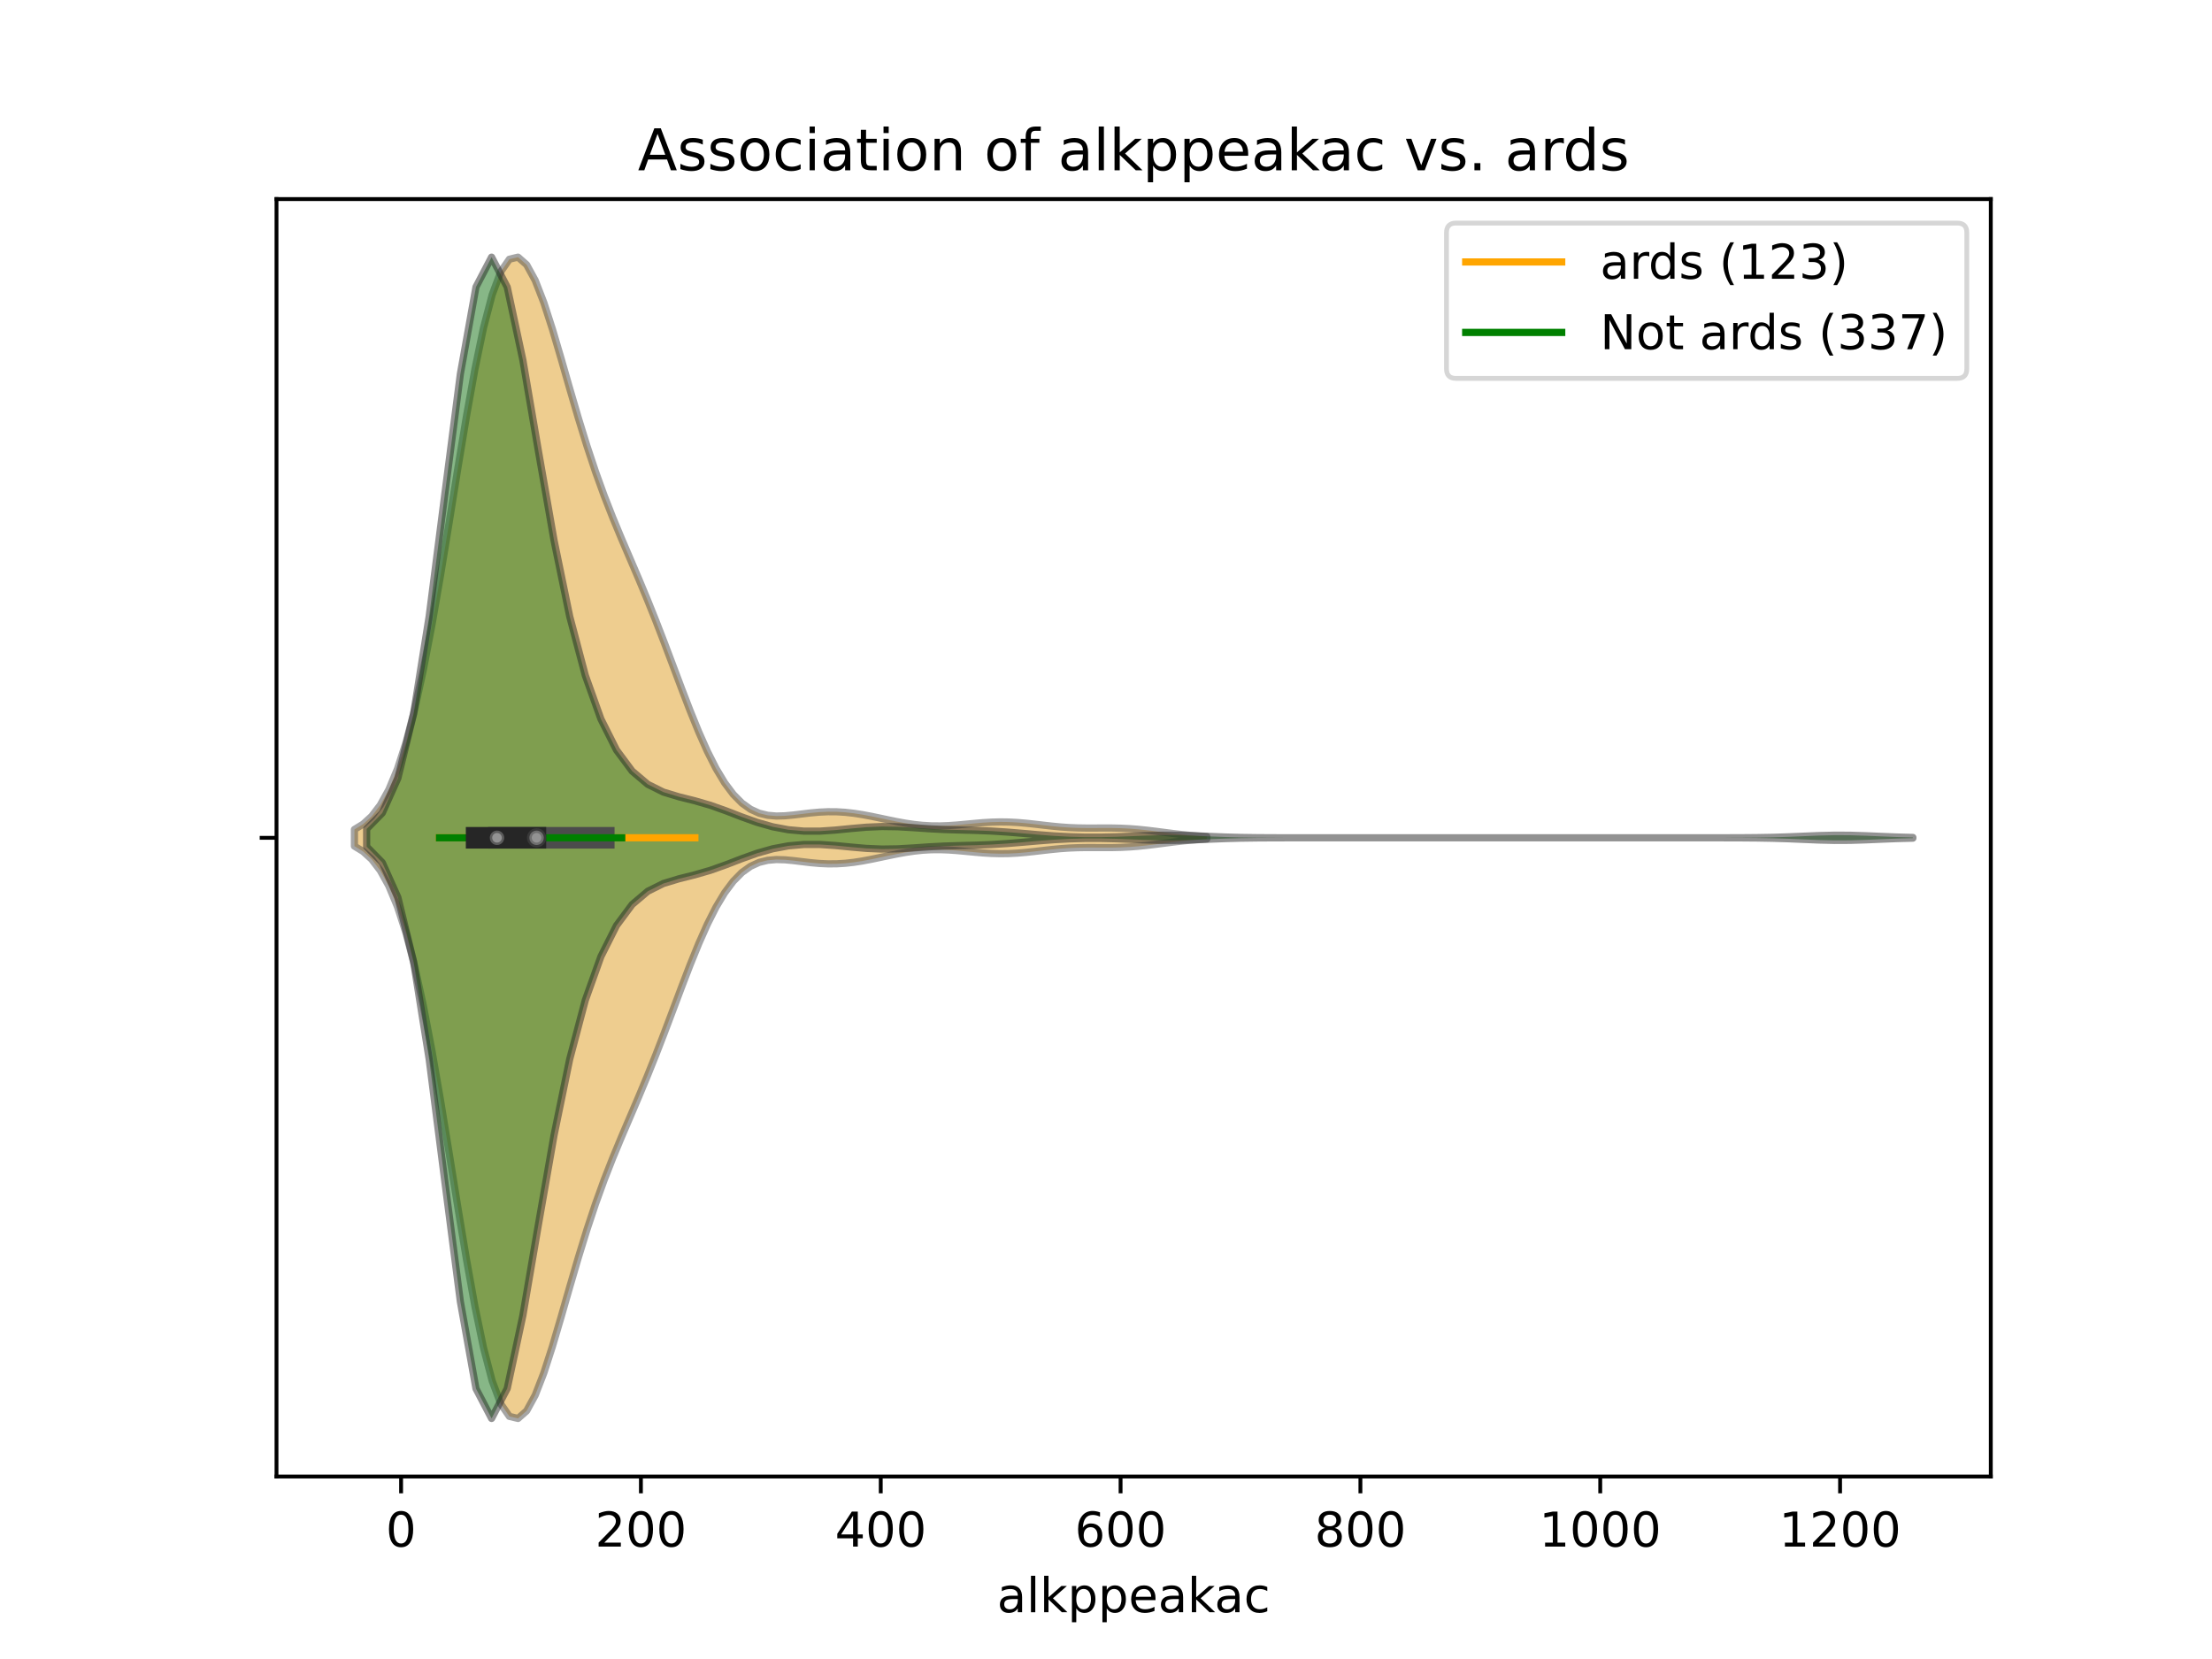 <?xml version="1.0" encoding="utf-8" standalone="no"?>
<!DOCTYPE svg PUBLIC "-//W3C//DTD SVG 1.1//EN"
  "http://www.w3.org/Graphics/SVG/1.1/DTD/svg11.dtd">
<!-- Created with matplotlib (https://matplotlib.org/) -->
<svg height="345.6pt" version="1.1" viewBox="0 0 460.8 345.6" width="460.8pt" xmlns="http://www.w3.org/2000/svg" xmlns:xlink="http://www.w3.org/1999/xlink">
 <defs>
  <style type="text/css">
*{stroke-linecap:butt;stroke-linejoin:round;}
  </style>
 </defs>
 <g id="figure_1">
  <g id="patch_1">
   <path d="M 0 345.6 
L 460.8 345.6 
L 460.8 0 
L 0 0 
z
" style="fill:#ffffff;"/>
  </g>
  <g id="axes_1">
   <g id="patch_2">
    <path d="M 57.6 307.584 
L 414.72 307.584 
L 414.72 41.472 
L 57.6 41.472 
z
" style="fill:#ffffff;"/>
   </g>
   <g id="PolyCollection_1">
    <defs>
     <path d="M 73.833 -169.335 
L 73.833 -172.809 
L 75.626 -173.905 
L 77.42 -175.537 
L 79.214 -177.88 
L 81.007 -181.12 
L 82.801 -185.437 
L 84.594 -190.98 
L 86.388 -197.838 
L 88.182 -206.012 
L 89.975 -215.395 
L 91.769 -225.755 
L 93.563 -236.745 
L 95.356 -247.916 
L 97.15 -258.757 
L 98.944 -268.737 
L 100.737 -277.36 
L 102.531 -284.211 
L 104.324 -289.005 
L 106.118 -291.604 
L 107.912 -292.032 
L 109.705 -290.459 
L 111.499 -287.176 
L 113.293 -282.555 
L 115.086 -277.005 
L 116.88 -270.926 
L 118.673 -264.679 
L 120.467 -258.548 
L 122.261 -252.733 
L 124.054 -247.338 
L 125.848 -242.377 
L 127.642 -237.791 
L 129.435 -233.471 
L 131.229 -229.281 
L 133.022 -225.087 
L 134.816 -220.785 
L 136.61 -216.317 
L 138.403 -211.679 
L 140.197 -206.924 
L 141.991 -202.152 
L 143.784 -197.49 
L 145.578 -193.079 
L 147.371 -189.05 
L 149.165 -185.507 
L 150.959 -182.522 
L 152.752 -180.125 
L 154.546 -178.305 
L 156.34 -177.019 
L 158.133 -176.198 
L 159.927 -175.757 
L 161.721 -175.605 
L 163.514 -175.655 
L 165.308 -175.824 
L 167.101 -176.043 
L 168.895 -176.255 
L 170.689 -176.417 
L 172.482 -176.501 
L 174.276 -176.49 
L 176.07 -176.381 
L 177.863 -176.18 
L 179.657 -175.901 
L 181.45 -175.564 
L 183.244 -175.192 
L 185.038 -174.811 
L 186.831 -174.445 
L 188.625 -174.118 
L 190.419 -173.852 
L 192.212 -173.663 
L 194.006 -173.561 
L 195.799 -173.546 
L 197.593 -173.611 
L 199.387 -173.737 
L 201.18 -173.901 
L 202.974 -174.073 
L 204.768 -174.226 
L 206.561 -174.335 
L 208.355 -174.381 
L 210.148 -174.357 
L 211.942 -174.262 
L 213.736 -174.109 
L 215.529 -173.915 
L 217.323 -173.705 
L 219.117 -173.504 
L 220.91 -173.333 
L 222.704 -173.207 
L 224.497 -173.133 
L 226.291 -173.104 
L 228.085 -173.104 
L 229.878 -173.114 
L 231.672 -173.109 
L 233.466 -173.07 
L 235.259 -172.983 
L 237.053 -172.845 
L 238.847 -172.661 
L 240.64 -172.446 
L 242.434 -172.215 
L 244.227 -171.986 
L 246.021 -171.774 
L 247.815 -171.59 
L 249.608 -171.44 
L 251.402 -171.322 
L 251.402 -170.822 
L 251.402 -170.822 
L 249.608 -170.704 
L 247.815 -170.554 
L 246.021 -170.37 
L 244.227 -170.158 
L 242.434 -169.929 
L 240.64 -169.698 
L 238.847 -169.483 
L 237.053 -169.299 
L 235.259 -169.161 
L 233.466 -169.074 
L 231.672 -169.035 
L 229.878 -169.03 
L 228.085 -169.04 
L 226.291 -169.04 
L 224.497 -169.011 
L 222.704 -168.937 
L 220.91 -168.811 
L 219.117 -168.64 
L 217.323 -168.439 
L 215.529 -168.229 
L 213.736 -168.035 
L 211.942 -167.882 
L 210.148 -167.787 
L 208.355 -167.763 
L 206.561 -167.809 
L 204.768 -167.918 
L 202.974 -168.071 
L 201.18 -168.243 
L 199.387 -168.407 
L 197.593 -168.533 
L 195.799 -168.598 
L 194.006 -168.583 
L 192.212 -168.481 
L 190.419 -168.292 
L 188.625 -168.026 
L 186.831 -167.699 
L 185.038 -167.333 
L 183.244 -166.952 
L 181.45 -166.58 
L 179.657 -166.243 
L 177.863 -165.964 
L 176.07 -165.763 
L 174.276 -165.654 
L 172.482 -165.643 
L 170.689 -165.727 
L 168.895 -165.889 
L 167.101 -166.101 
L 165.308 -166.32 
L 163.514 -166.489 
L 161.721 -166.539 
L 159.927 -166.387 
L 158.133 -165.946 
L 156.34 -165.125 
L 154.546 -163.839 
L 152.752 -162.019 
L 150.959 -159.622 
L 149.165 -156.637 
L 147.371 -153.094 
L 145.578 -149.065 
L 143.784 -144.654 
L 141.991 -139.992 
L 140.197 -135.22 
L 138.403 -130.465 
L 136.61 -125.827 
L 134.816 -121.359 
L 133.022 -117.057 
L 131.229 -112.863 
L 129.435 -108.673 
L 127.642 -104.353 
L 125.848 -99.767 
L 124.054 -94.806 
L 122.261 -89.411 
L 120.467 -83.596 
L 118.673 -77.465 
L 116.88 -71.218 
L 115.086 -65.139 
L 113.293 -59.589 
L 111.499 -54.968 
L 109.705 -51.685 
L 107.912 -50.112 
L 106.118 -50.54 
L 104.324 -53.139 
L 102.531 -57.933 
L 100.737 -64.784 
L 98.944 -73.407 
L 97.15 -83.387 
L 95.356 -94.228 
L 93.563 -105.399 
L 91.769 -116.389 
L 89.975 -126.749 
L 88.182 -136.132 
L 86.388 -144.306 
L 84.594 -151.164 
L 82.801 -156.707 
L 81.007 -161.024 
L 79.214 -164.264 
L 77.42 -166.607 
L 75.626 -168.239 
L 73.833 -169.335 
z
" id="m19895e1d9b" style="stroke:#4c4c4c;stroke-opacity:0.5;stroke-width:1.5;"/>
    </defs>
    <g clip-path="url(#pd7d2d28117)">
     <use style="fill:#df9c20;fill-opacity:0.5;stroke:#4c4c4c;stroke-opacity:0.5;stroke-width:1.5;" x="0" xlink:href="#m19895e1d9b" y="345.6"/>
    </g>
   </g>
   <g id="PolyCollection_2">
    <defs>
     <path d="M 76.38 -169.236 
L 76.38 -172.908 
L 79.633 -176.227 
L 82.887 -183.489 
L 86.14 -196.812 
L 89.394 -217.135 
L 92.648 -242.528 
L 95.901 -267.691 
L 99.155 -285.821 
L 102.408 -292.032 
L 105.662 -285.8 
L 108.916 -270.626 
L 112.169 -251.602 
L 115.423 -232.999 
L 118.677 -217.202 
L 121.93 -204.9 
L 125.184 -195.806 
L 128.437 -189.341 
L 131.691 -184.964 
L 134.945 -182.208 
L 138.198 -180.591 
L 141.452 -179.607 
L 144.705 -178.795 
L 147.959 -177.853 
L 151.213 -176.698 
L 154.466 -175.443 
L 157.72 -174.28 
L 160.974 -173.36 
L 164.227 -172.75 
L 167.481 -172.46 
L 170.734 -172.459 
L 173.988 -172.677 
L 177.242 -172.997 
L 180.495 -173.282 
L 183.749 -173.421 
L 187.002 -173.372 
L 190.256 -173.182 
L 193.51 -172.958 
L 196.763 -172.789 
L 200.017 -172.692 
L 203.27 -172.609 
L 206.524 -172.478 
L 209.778 -172.268 
L 213.031 -172 
L 216.285 -171.717 
L 219.539 -171.47 
L 222.792 -171.295 
L 226.046 -171.207 
L 229.299 -171.206 
L 232.553 -171.281 
L 235.807 -171.407 
L 239.06 -171.539 
L 242.314 -171.617 
L 245.567 -171.601 
L 248.821 -171.499 
L 252.075 -171.359 
L 255.328 -171.233 
L 258.582 -171.147 
L 261.836 -171.101 
L 265.089 -171.081 
L 268.343 -171.074 
L 271.596 -171.073 
L 274.85 -171.072 
L 278.104 -171.072 
L 281.357 -171.072 
L 284.611 -171.072 
L 287.864 -171.072 
L 291.118 -171.072 
L 294.372 -171.072 
L 297.625 -171.072 
L 300.879 -171.072 
L 304.132 -171.072 
L 307.386 -171.072 
L 310.64 -171.072 
L 313.893 -171.072 
L 317.147 -171.072 
L 320.401 -171.072 
L 323.654 -171.072 
L 326.908 -171.072 
L 330.161 -171.072 
L 333.415 -171.072 
L 336.669 -171.072 
L 339.922 -171.072 
L 343.176 -171.072 
L 346.429 -171.072 
L 349.683 -171.072 
L 352.937 -171.072 
L 356.19 -171.073 
L 359.444 -171.076 
L 362.698 -171.086 
L 365.951 -171.112 
L 369.205 -171.169 
L 372.458 -171.269 
L 375.712 -171.405 
L 378.966 -171.539 
L 382.219 -171.617 
L 385.473 -171.601 
L 388.726 -171.499 
L 391.98 -171.359 
L 395.234 -171.232 
L 398.487 -171.146 
L 398.487 -170.998 
L 398.487 -170.998 
L 395.234 -170.912 
L 391.98 -170.785 
L 388.726 -170.645 
L 385.473 -170.543 
L 382.219 -170.527 
L 378.966 -170.605 
L 375.712 -170.739 
L 372.458 -170.875 
L 369.205 -170.975 
L 365.951 -171.032 
L 362.698 -171.058 
L 359.444 -171.068 
L 356.19 -171.071 
L 352.937 -171.072 
L 349.683 -171.072 
L 346.429 -171.072 
L 343.176 -171.072 
L 339.922 -171.072 
L 336.669 -171.072 
L 333.415 -171.072 
L 330.161 -171.072 
L 326.908 -171.072 
L 323.654 -171.072 
L 320.401 -171.072 
L 317.147 -171.072 
L 313.893 -171.072 
L 310.64 -171.072 
L 307.386 -171.072 
L 304.132 -171.072 
L 300.879 -171.072 
L 297.625 -171.072 
L 294.372 -171.072 
L 291.118 -171.072 
L 287.864 -171.072 
L 284.611 -171.072 
L 281.357 -171.072 
L 278.104 -171.072 
L 274.85 -171.072 
L 271.596 -171.071 
L 268.343 -171.07 
L 265.089 -171.063 
L 261.836 -171.043 
L 258.582 -170.997 
L 255.328 -170.911 
L 252.075 -170.785 
L 248.821 -170.645 
L 245.567 -170.543 
L 242.314 -170.527 
L 239.06 -170.605 
L 235.807 -170.737 
L 232.553 -170.863 
L 229.299 -170.938 
L 226.046 -170.937 
L 222.792 -170.849 
L 219.539 -170.674 
L 216.285 -170.427 
L 213.031 -170.144 
L 209.778 -169.876 
L 206.524 -169.666 
L 203.27 -169.535 
L 200.017 -169.452 
L 196.763 -169.355 
L 193.51 -169.186 
L 190.256 -168.962 
L 187.002 -168.772 
L 183.749 -168.723 
L 180.495 -168.862 
L 177.242 -169.147 
L 173.988 -169.467 
L 170.734 -169.685 
L 167.481 -169.684 
L 164.227 -169.394 
L 160.974 -168.784 
L 157.72 -167.864 
L 154.466 -166.701 
L 151.213 -165.446 
L 147.959 -164.291 
L 144.705 -163.349 
L 141.452 -162.537 
L 138.198 -161.553 
L 134.945 -159.936 
L 131.691 -157.18 
L 128.437 -152.803 
L 125.184 -146.338 
L 121.93 -137.244 
L 118.677 -124.942 
L 115.423 -109.145 
L 112.169 -90.542 
L 108.916 -71.518 
L 105.662 -56.344 
L 102.408 -50.112 
L 99.155 -56.323 
L 95.901 -74.453 
L 92.648 -99.616 
L 89.394 -125.009 
L 86.14 -145.332 
L 82.887 -158.655 
L 79.633 -165.917 
L 76.38 -169.236 
z
" id="me776f9c956" style="stroke:#262626;stroke-opacity:0.5;stroke-width:1.5;"/>
    </defs>
    <g clip-path="url(#pd7d2d28117)">
     <use style="fill:#107010;fill-opacity:0.5;stroke:#262626;stroke-opacity:0.5;stroke-width:1.5;" x="0" xlink:href="#me776f9c956" y="345.6"/>
    </g>
   </g>
   <g id="matplotlib.axis_1">
    <g id="xtick_1">
     <g id="line2d_1">
      <defs>
       <path d="M 0 0 
L 0 3.5 
" id="mc93343668c" style="stroke:#000000;stroke-width:0.8;"/>
      </defs>
      <g>
       <use style="stroke:#000000;stroke-width:0.8;" x="83.555" xlink:href="#mc93343668c" y="307.584"/>
      </g>
     </g>
     <g id="text_1">
      <!-- 0 -->
      <defs>
       <path d="M 31.781 66.406 
Q 24.172 66.406 20.328 58.906 
Q 16.5 51.422 16.5 36.375 
Q 16.5 21.391 20.328 13.891 
Q 24.172 6.391 31.781 6.391 
Q 39.453 6.391 43.281 13.891 
Q 47.125 21.391 47.125 36.375 
Q 47.125 51.422 43.281 58.906 
Q 39.453 66.406 31.781 66.406 
z
M 31.781 74.219 
Q 44.047 74.219 50.516 64.516 
Q 56.984 54.828 56.984 36.375 
Q 56.984 17.969 50.516 8.266 
Q 44.047 -1.422 31.781 -1.422 
Q 19.531 -1.422 13.062 8.266 
Q 6.594 17.969 6.594 36.375 
Q 6.594 54.828 13.062 64.516 
Q 19.531 74.219 31.781 74.219 
z
" id="DejaVuSans-48"/>
      </defs>
      <g transform="translate(80.373 322.182)scale(0.1 -0.1)">
       <use xlink:href="#DejaVuSans-48"/>
      </g>
     </g>
    </g>
    <g id="xtick_2">
     <g id="line2d_2">
      <g>
       <use style="stroke:#000000;stroke-width:0.8;" x="133.515" xlink:href="#mc93343668c" y="307.584"/>
      </g>
     </g>
     <g id="text_2">
      <!-- 200 -->
      <defs>
       <path d="M 19.188 8.297 
L 53.609 8.297 
L 53.609 0 
L 7.328 0 
L 7.328 8.297 
Q 12.938 14.109 22.625 23.891 
Q 32.328 33.688 34.812 36.531 
Q 39.547 41.844 41.422 45.531 
Q 43.312 49.219 43.312 52.781 
Q 43.312 58.594 39.234 62.25 
Q 35.156 65.922 28.609 65.922 
Q 23.969 65.922 18.812 64.312 
Q 13.672 62.703 7.812 59.422 
L 7.812 69.391 
Q 13.766 71.781 18.938 73 
Q 24.125 74.219 28.422 74.219 
Q 39.75 74.219 46.484 68.547 
Q 53.219 62.891 53.219 53.422 
Q 53.219 48.922 51.531 44.891 
Q 49.859 40.875 45.406 35.406 
Q 44.188 33.984 37.641 27.219 
Q 31.109 20.453 19.188 8.297 
z
" id="DejaVuSans-50"/>
      </defs>
      <g transform="translate(123.971 322.182)scale(0.1 -0.1)">
       <use xlink:href="#DejaVuSans-50"/>
       <use x="63.623" xlink:href="#DejaVuSans-48"/>
       <use x="127.246" xlink:href="#DejaVuSans-48"/>
      </g>
     </g>
    </g>
    <g id="xtick_3">
     <g id="line2d_3">
      <g>
       <use style="stroke:#000000;stroke-width:0.8;" x="183.476" xlink:href="#mc93343668c" y="307.584"/>
      </g>
     </g>
     <g id="text_3">
      <!-- 400 -->
      <defs>
       <path d="M 37.797 64.312 
L 12.891 25.391 
L 37.797 25.391 
z
M 35.203 72.906 
L 47.609 72.906 
L 47.609 25.391 
L 58.016 25.391 
L 58.016 17.188 
L 47.609 17.188 
L 47.609 0 
L 37.797 0 
L 37.797 17.188 
L 4.891 17.188 
L 4.891 26.703 
z
" id="DejaVuSans-52"/>
      </defs>
      <g transform="translate(173.932 322.182)scale(0.1 -0.1)">
       <use xlink:href="#DejaVuSans-52"/>
       <use x="63.623" xlink:href="#DejaVuSans-48"/>
       <use x="127.246" xlink:href="#DejaVuSans-48"/>
      </g>
     </g>
    </g>
    <g id="xtick_4">
     <g id="line2d_4">
      <g>
       <use style="stroke:#000000;stroke-width:0.8;" x="233.437" xlink:href="#mc93343668c" y="307.584"/>
      </g>
     </g>
     <g id="text_4">
      <!-- 600 -->
      <defs>
       <path d="M 33.016 40.375 
Q 26.375 40.375 22.484 35.828 
Q 18.609 31.297 18.609 23.391 
Q 18.609 15.531 22.484 10.953 
Q 26.375 6.391 33.016 6.391 
Q 39.656 6.391 43.531 10.953 
Q 47.406 15.531 47.406 23.391 
Q 47.406 31.297 43.531 35.828 
Q 39.656 40.375 33.016 40.375 
z
M 52.594 71.297 
L 52.594 62.312 
Q 48.875 64.062 45.094 64.984 
Q 41.312 65.922 37.594 65.922 
Q 27.828 65.922 22.672 59.328 
Q 17.531 52.734 16.797 39.406 
Q 19.672 43.656 24.016 45.922 
Q 28.375 48.188 33.594 48.188 
Q 44.578 48.188 50.953 41.516 
Q 57.328 34.859 57.328 23.391 
Q 57.328 12.156 50.688 5.359 
Q 44.047 -1.422 33.016 -1.422 
Q 20.359 -1.422 13.672 8.266 
Q 6.984 17.969 6.984 36.375 
Q 6.984 53.656 15.188 63.938 
Q 23.391 74.219 37.203 74.219 
Q 40.922 74.219 44.703 73.484 
Q 48.484 72.75 52.594 71.297 
z
" id="DejaVuSans-54"/>
      </defs>
      <g transform="translate(223.893 322.182)scale(0.1 -0.1)">
       <use xlink:href="#DejaVuSans-54"/>
       <use x="63.623" xlink:href="#DejaVuSans-48"/>
       <use x="127.246" xlink:href="#DejaVuSans-48"/>
      </g>
     </g>
    </g>
    <g id="xtick_5">
     <g id="line2d_5">
      <g>
       <use style="stroke:#000000;stroke-width:0.8;" x="283.397" xlink:href="#mc93343668c" y="307.584"/>
      </g>
     </g>
     <g id="text_5">
      <!-- 800 -->
      <defs>
       <path d="M 31.781 34.625 
Q 24.75 34.625 20.719 30.859 
Q 16.703 27.094 16.703 20.516 
Q 16.703 13.922 20.719 10.156 
Q 24.75 6.391 31.781 6.391 
Q 38.812 6.391 42.859 10.172 
Q 46.922 13.969 46.922 20.516 
Q 46.922 27.094 42.891 30.859 
Q 38.875 34.625 31.781 34.625 
z
M 21.922 38.812 
Q 15.578 40.375 12.031 44.719 
Q 8.5 49.078 8.5 55.328 
Q 8.5 64.062 14.719 69.141 
Q 20.953 74.219 31.781 74.219 
Q 42.672 74.219 48.875 69.141 
Q 55.078 64.062 55.078 55.328 
Q 55.078 49.078 51.531 44.719 
Q 48 40.375 41.703 38.812 
Q 48.828 37.156 52.797 32.312 
Q 56.781 27.484 56.781 20.516 
Q 56.781 9.906 50.312 4.234 
Q 43.844 -1.422 31.781 -1.422 
Q 19.734 -1.422 13.25 4.234 
Q 6.781 9.906 6.781 20.516 
Q 6.781 27.484 10.781 32.312 
Q 14.797 37.156 21.922 38.812 
z
M 18.312 54.391 
Q 18.312 48.734 21.844 45.562 
Q 25.391 42.391 31.781 42.391 
Q 38.141 42.391 41.719 45.562 
Q 45.312 48.734 45.312 54.391 
Q 45.312 60.062 41.719 63.234 
Q 38.141 66.406 31.781 66.406 
Q 25.391 66.406 21.844 63.234 
Q 18.312 60.062 18.312 54.391 
z
" id="DejaVuSans-56"/>
      </defs>
      <g transform="translate(273.853 322.182)scale(0.1 -0.1)">
       <use xlink:href="#DejaVuSans-56"/>
       <use x="63.623" xlink:href="#DejaVuSans-48"/>
       <use x="127.246" xlink:href="#DejaVuSans-48"/>
      </g>
     </g>
    </g>
    <g id="xtick_6">
     <g id="line2d_6">
      <g>
       <use style="stroke:#000000;stroke-width:0.8;" x="333.358" xlink:href="#mc93343668c" y="307.584"/>
      </g>
     </g>
     <g id="text_6">
      <!-- 1000 -->
      <defs>
       <path d="M 12.406 8.297 
L 28.516 8.297 
L 28.516 63.922 
L 10.984 60.406 
L 10.984 69.391 
L 28.422 72.906 
L 38.281 72.906 
L 38.281 8.297 
L 54.391 8.297 
L 54.391 0 
L 12.406 0 
z
" id="DejaVuSans-49"/>
      </defs>
      <g transform="translate(320.633 322.182)scale(0.1 -0.1)">
       <use xlink:href="#DejaVuSans-49"/>
       <use x="63.623" xlink:href="#DejaVuSans-48"/>
       <use x="127.246" xlink:href="#DejaVuSans-48"/>
       <use x="190.869" xlink:href="#DejaVuSans-48"/>
      </g>
     </g>
    </g>
    <g id="xtick_7">
     <g id="line2d_7">
      <g>
       <use style="stroke:#000000;stroke-width:0.8;" x="383.319" xlink:href="#mc93343668c" y="307.584"/>
      </g>
     </g>
     <g id="text_7">
      <!-- 1200 -->
      <g transform="translate(370.594 322.182)scale(0.1 -0.1)">
       <use xlink:href="#DejaVuSans-49"/>
       <use x="63.623" xlink:href="#DejaVuSans-50"/>
       <use x="127.246" xlink:href="#DejaVuSans-48"/>
       <use x="190.869" xlink:href="#DejaVuSans-48"/>
      </g>
     </g>
    </g>
    <g id="text_8">
     <!-- alkppeakac -->
     <defs>
      <path d="M 34.281 27.484 
Q 23.391 27.484 19.188 25 
Q 14.984 22.516 14.984 16.5 
Q 14.984 11.719 18.141 8.906 
Q 21.297 6.109 26.703 6.109 
Q 34.188 6.109 38.703 11.406 
Q 43.219 16.703 43.219 25.484 
L 43.219 27.484 
z
M 52.203 31.203 
L 52.203 0 
L 43.219 0 
L 43.219 8.297 
Q 40.141 3.328 35.547 0.953 
Q 30.953 -1.422 24.312 -1.422 
Q 15.922 -1.422 10.953 3.297 
Q 6 8.016 6 15.922 
Q 6 25.141 12.172 29.828 
Q 18.359 34.516 30.609 34.516 
L 43.219 34.516 
L 43.219 35.406 
Q 43.219 41.609 39.141 45 
Q 35.062 48.391 27.688 48.391 
Q 23 48.391 18.547 47.266 
Q 14.109 46.141 10.016 43.891 
L 10.016 52.203 
Q 14.938 54.109 19.578 55.047 
Q 24.219 56 28.609 56 
Q 40.484 56 46.344 49.844 
Q 52.203 43.703 52.203 31.203 
z
" id="DejaVuSans-97"/>
      <path d="M 9.422 75.984 
L 18.406 75.984 
L 18.406 0 
L 9.422 0 
z
" id="DejaVuSans-108"/>
      <path d="M 9.078 75.984 
L 18.109 75.984 
L 18.109 31.109 
L 44.922 54.688 
L 56.391 54.688 
L 27.391 29.109 
L 57.625 0 
L 45.906 0 
L 18.109 26.703 
L 18.109 0 
L 9.078 0 
z
" id="DejaVuSans-107"/>
      <path d="M 18.109 8.203 
L 18.109 -20.797 
L 9.078 -20.797 
L 9.078 54.688 
L 18.109 54.688 
L 18.109 46.391 
Q 20.953 51.266 25.266 53.625 
Q 29.594 56 35.594 56 
Q 45.562 56 51.781 48.094 
Q 58.016 40.188 58.016 27.297 
Q 58.016 14.406 51.781 6.484 
Q 45.562 -1.422 35.594 -1.422 
Q 29.594 -1.422 25.266 0.953 
Q 20.953 3.328 18.109 8.203 
z
M 48.688 27.297 
Q 48.688 37.203 44.609 42.844 
Q 40.531 48.484 33.406 48.484 
Q 26.266 48.484 22.188 42.844 
Q 18.109 37.203 18.109 27.297 
Q 18.109 17.391 22.188 11.75 
Q 26.266 6.109 33.406 6.109 
Q 40.531 6.109 44.609 11.75 
Q 48.688 17.391 48.688 27.297 
z
" id="DejaVuSans-112"/>
      <path d="M 56.203 29.594 
L 56.203 25.203 
L 14.891 25.203 
Q 15.484 15.922 20.484 11.062 
Q 25.484 6.203 34.422 6.203 
Q 39.594 6.203 44.453 7.469 
Q 49.312 8.734 54.109 11.281 
L 54.109 2.781 
Q 49.266 0.734 44.188 -0.344 
Q 39.109 -1.422 33.891 -1.422 
Q 20.797 -1.422 13.156 6.188 
Q 5.516 13.812 5.516 26.812 
Q 5.516 40.234 12.766 48.109 
Q 20.016 56 32.328 56 
Q 43.359 56 49.781 48.891 
Q 56.203 41.797 56.203 29.594 
z
M 47.219 32.234 
Q 47.125 39.594 43.094 43.984 
Q 39.062 48.391 32.422 48.391 
Q 24.906 48.391 20.391 44.141 
Q 15.875 39.891 15.188 32.172 
z
" id="DejaVuSans-101"/>
      <path d="M 48.781 52.594 
L 48.781 44.188 
Q 44.969 46.297 41.141 47.344 
Q 37.312 48.391 33.406 48.391 
Q 24.656 48.391 19.812 42.844 
Q 14.984 37.312 14.984 27.297 
Q 14.984 17.281 19.812 11.734 
Q 24.656 6.203 33.406 6.203 
Q 37.312 6.203 41.141 7.25 
Q 44.969 8.297 48.781 10.406 
L 48.781 2.094 
Q 45.016 0.344 40.984 -0.531 
Q 36.969 -1.422 32.422 -1.422 
Q 20.062 -1.422 12.781 6.344 
Q 5.516 14.109 5.516 27.297 
Q 5.516 40.672 12.859 48.328 
Q 20.219 56 33.016 56 
Q 37.156 56 41.109 55.141 
Q 45.062 54.297 48.781 52.594 
z
" id="DejaVuSans-99"/>
     </defs>
     <g transform="translate(207.701 335.861)scale(0.1 -0.1)">
      <use xlink:href="#DejaVuSans-97"/>
      <use x="61.279" xlink:href="#DejaVuSans-108"/>
      <use x="89.062" xlink:href="#DejaVuSans-107"/>
      <use x="146.973" xlink:href="#DejaVuSans-112"/>
      <use x="210.449" xlink:href="#DejaVuSans-112"/>
      <use x="273.926" xlink:href="#DejaVuSans-101"/>
      <use x="335.449" xlink:href="#DejaVuSans-97"/>
      <use x="396.729" xlink:href="#DejaVuSans-107"/>
      <use x="452.889" xlink:href="#DejaVuSans-97"/>
      <use x="514.168" xlink:href="#DejaVuSans-99"/>
     </g>
    </g>
   </g>
   <g id="matplotlib.axis_2">
    <g id="ytick_1">
     <g id="line2d_8">
      <defs>
       <path d="M 0 0 
L -3.5 0 
" id="m71856c0b41" style="stroke:#000000;stroke-width:0.8;"/>
      </defs>
      <g>
       <use style="stroke:#000000;stroke-width:0.8;" x="57.6" xlink:href="#m71856c0b41" y="174.528"/>
      </g>
     </g>
    </g>
   </g>
   <g id="line2d_9">
    <path clip-path="url(#pd7d2d28117)" d="M 91.548 174.528 
L 144.756 174.528 
" style="fill:none;stroke:#ffa500;stroke-linecap:square;stroke-width:1.5;"/>
   </g>
   <g id="line2d_10">
    <path clip-path="url(#pd7d2d28117)" d="M 103.914 174.528 
L 125.771 174.528 
" style="fill:none;stroke:#4c4c4c;stroke-linecap:square;stroke-width:4.5;"/>
   </g>
   <g id="line2d_11">
    <path clip-path="url(#pd7d2d28117)" d="M 91.548 174.528 
L 129.518 174.528 
" style="fill:none;stroke:#008000;stroke-linecap:square;stroke-width:1.5;"/>
   </g>
   <g id="line2d_12">
    <path clip-path="url(#pd7d2d28117)" d="M 99.292 174.528 
L 111.533 174.528 
" style="fill:none;stroke:#262626;stroke-linecap:square;stroke-width:4.5;"/>
   </g>
   <g id="patch_3">
    <path d="M 57.6 307.584 
L 57.6 41.472 
" style="fill:none;stroke:#000000;stroke-linecap:square;stroke-linejoin:miter;stroke-width:0.8;"/>
   </g>
   <g id="patch_4">
    <path d="M 414.72 307.584 
L 414.72 41.472 
" style="fill:none;stroke:#000000;stroke-linecap:square;stroke-linejoin:miter;stroke-width:0.8;"/>
   </g>
   <g id="patch_5">
    <path d="M 57.6 307.584 
L 414.72 307.584 
" style="fill:none;stroke:#000000;stroke-linecap:square;stroke-linejoin:miter;stroke-width:0.8;"/>
   </g>
   <g id="patch_6">
    <path d="M 57.6 41.472 
L 414.72 41.472 
" style="fill:none;stroke:#000000;stroke-linecap:square;stroke-linejoin:miter;stroke-width:0.8;"/>
   </g>
   <g id="PathCollection_1">
    <defs>
     <path d="M 0 1.5 
C 0.398 1.5 0.779 1.342 1.061 1.061 
C 1.342 0.779 1.5 0.398 1.5 0 
C 1.5 -0.398 1.342 -0.779 1.061 -1.061 
C 0.779 -1.342 0.398 -1.5 0 -1.5 
C -0.398 -1.5 -0.779 -1.342 -1.061 -1.061 
C -1.342 -0.779 -1.5 -0.398 -1.5 0 
C -1.5 0.398 -1.342 0.779 -1.061 1.061 
C -0.779 1.342 -0.398 1.5 0 1.5 
z
" id="m2e329b2286" style="stroke:#4c4c4c;stroke-opacity:0.5;"/>
    </defs>
    <g clip-path="url(#pd7d2d28117)">
     <use style="fill:#ffffff;fill-opacity:0.5;stroke:#4c4c4c;stroke-opacity:0.5;" x="111.782" xlink:href="#m2e329b2286" y="174.528"/>
    </g>
   </g>
   <g id="PathCollection_2">
    <defs>
     <path d="M 0 1.5 
C 0.398 1.5 0.779 1.342 1.061 1.061 
C 1.342 0.779 1.5 0.398 1.5 0 
C 1.5 -0.398 1.342 -0.779 1.061 -1.061 
C 0.779 -1.342 0.398 -1.5 0 -1.5 
C -0.398 -1.5 -0.779 -1.342 -1.061 -1.061 
C -1.342 -0.779 -1.5 -0.398 -1.5 0 
C -1.5 0.398 -1.342 0.779 -1.061 1.061 
C -0.779 1.342 -0.398 1.5 0 1.5 
z
" id="m55c98ccc61" style="stroke:#262626;stroke-opacity:0.5;"/>
    </defs>
    <g clip-path="url(#pd7d2d28117)">
     <use style="fill:#ffffff;fill-opacity:0.5;stroke:#262626;stroke-opacity:0.5;" x="103.539" xlink:href="#m55c98ccc61" y="174.528"/>
    </g>
   </g>
   <g id="text_9">
    <!-- Association of alkppeakac vs. ards -->
    <defs>
     <path d="M 34.188 63.188 
L 20.797 26.906 
L 47.609 26.906 
z
M 28.609 72.906 
L 39.797 72.906 
L 67.578 0 
L 57.328 0 
L 50.688 18.703 
L 17.828 18.703 
L 11.188 0 
L 0.781 0 
z
" id="DejaVuSans-65"/>
     <path d="M 44.281 53.078 
L 44.281 44.578 
Q 40.484 46.531 36.375 47.5 
Q 32.281 48.484 27.875 48.484 
Q 21.188 48.484 17.844 46.438 
Q 14.5 44.391 14.5 40.281 
Q 14.5 37.156 16.891 35.375 
Q 19.281 33.594 26.516 31.984 
L 29.594 31.297 
Q 39.156 29.25 43.188 25.516 
Q 47.219 21.781 47.219 15.094 
Q 47.219 7.469 41.188 3.016 
Q 35.156 -1.422 24.609 -1.422 
Q 20.219 -1.422 15.453 -0.562 
Q 10.688 0.297 5.422 2 
L 5.422 11.281 
Q 10.406 8.688 15.234 7.391 
Q 20.062 6.109 24.812 6.109 
Q 31.156 6.109 34.562 8.281 
Q 37.984 10.453 37.984 14.406 
Q 37.984 18.062 35.516 20.016 
Q 33.062 21.969 24.703 23.781 
L 21.578 24.516 
Q 13.234 26.266 9.516 29.906 
Q 5.812 33.547 5.812 39.891 
Q 5.812 47.609 11.281 51.797 
Q 16.75 56 26.812 56 
Q 31.781 56 36.172 55.266 
Q 40.578 54.547 44.281 53.078 
z
" id="DejaVuSans-115"/>
     <path d="M 30.609 48.391 
Q 23.391 48.391 19.188 42.75 
Q 14.984 37.109 14.984 27.297 
Q 14.984 17.484 19.156 11.844 
Q 23.344 6.203 30.609 6.203 
Q 37.797 6.203 41.984 11.859 
Q 46.188 17.531 46.188 27.297 
Q 46.188 37.016 41.984 42.703 
Q 37.797 48.391 30.609 48.391 
z
M 30.609 56 
Q 42.328 56 49.016 48.375 
Q 55.719 40.766 55.719 27.297 
Q 55.719 13.875 49.016 6.219 
Q 42.328 -1.422 30.609 -1.422 
Q 18.844 -1.422 12.172 6.219 
Q 5.516 13.875 5.516 27.297 
Q 5.516 40.766 12.172 48.375 
Q 18.844 56 30.609 56 
z
" id="DejaVuSans-111"/>
     <path d="M 9.422 54.688 
L 18.406 54.688 
L 18.406 0 
L 9.422 0 
z
M 9.422 75.984 
L 18.406 75.984 
L 18.406 64.594 
L 9.422 64.594 
z
" id="DejaVuSans-105"/>
     <path d="M 18.312 70.219 
L 18.312 54.688 
L 36.812 54.688 
L 36.812 47.703 
L 18.312 47.703 
L 18.312 18.016 
Q 18.312 11.328 20.141 9.422 
Q 21.969 7.516 27.594 7.516 
L 36.812 7.516 
L 36.812 0 
L 27.594 0 
Q 17.188 0 13.234 3.875 
Q 9.281 7.766 9.281 18.016 
L 9.281 47.703 
L 2.688 47.703 
L 2.688 54.688 
L 9.281 54.688 
L 9.281 70.219 
z
" id="DejaVuSans-116"/>
     <path d="M 54.891 33.016 
L 54.891 0 
L 45.906 0 
L 45.906 32.719 
Q 45.906 40.484 42.875 44.328 
Q 39.844 48.188 33.797 48.188 
Q 26.516 48.188 22.312 43.547 
Q 18.109 38.922 18.109 30.906 
L 18.109 0 
L 9.078 0 
L 9.078 54.688 
L 18.109 54.688 
L 18.109 46.188 
Q 21.344 51.125 25.703 53.562 
Q 30.078 56 35.797 56 
Q 45.219 56 50.047 50.172 
Q 54.891 44.344 54.891 33.016 
z
" id="DejaVuSans-110"/>
     <path id="DejaVuSans-32"/>
     <path d="M 37.109 75.984 
L 37.109 68.5 
L 28.516 68.5 
Q 23.688 68.5 21.797 66.547 
Q 19.922 64.594 19.922 59.516 
L 19.922 54.688 
L 34.719 54.688 
L 34.719 47.703 
L 19.922 47.703 
L 19.922 0 
L 10.891 0 
L 10.891 47.703 
L 2.297 47.703 
L 2.297 54.688 
L 10.891 54.688 
L 10.891 58.5 
Q 10.891 67.625 15.141 71.797 
Q 19.391 75.984 28.609 75.984 
z
" id="DejaVuSans-102"/>
     <path d="M 2.984 54.688 
L 12.5 54.688 
L 29.594 8.797 
L 46.688 54.688 
L 56.203 54.688 
L 35.688 0 
L 23.484 0 
z
" id="DejaVuSans-118"/>
     <path d="M 10.688 12.406 
L 21 12.406 
L 21 0 
L 10.688 0 
z
" id="DejaVuSans-46"/>
     <path d="M 41.109 46.297 
Q 39.594 47.172 37.812 47.578 
Q 36.031 48 33.891 48 
Q 26.266 48 22.188 43.047 
Q 18.109 38.094 18.109 28.812 
L 18.109 0 
L 9.078 0 
L 9.078 54.688 
L 18.109 54.688 
L 18.109 46.188 
Q 20.953 51.172 25.484 53.578 
Q 30.031 56 36.531 56 
Q 37.453 56 38.578 55.875 
Q 39.703 55.766 41.062 55.516 
z
" id="DejaVuSans-114"/>
     <path d="M 45.406 46.391 
L 45.406 75.984 
L 54.391 75.984 
L 54.391 0 
L 45.406 0 
L 45.406 8.203 
Q 42.578 3.328 38.25 0.953 
Q 33.938 -1.422 27.875 -1.422 
Q 17.969 -1.422 11.734 6.484 
Q 5.516 14.406 5.516 27.297 
Q 5.516 40.188 11.734 48.094 
Q 17.969 56 27.875 56 
Q 33.938 56 38.25 53.625 
Q 42.578 51.266 45.406 46.391 
z
M 14.797 27.297 
Q 14.797 17.391 18.875 11.75 
Q 22.953 6.109 30.078 6.109 
Q 37.203 6.109 41.297 11.75 
Q 45.406 17.391 45.406 27.297 
Q 45.406 37.203 41.297 42.844 
Q 37.203 48.484 30.078 48.484 
Q 22.953 48.484 18.875 42.844 
Q 14.797 37.203 14.797 27.297 
z
" id="DejaVuSans-100"/>
    </defs>
    <g transform="translate(132.879 35.472)scale(0.12 -0.12)">
     <use xlink:href="#DejaVuSans-65"/>
     <use x="68.408" xlink:href="#DejaVuSans-115"/>
     <use x="120.508" xlink:href="#DejaVuSans-115"/>
     <use x="172.607" xlink:href="#DejaVuSans-111"/>
     <use x="233.789" xlink:href="#DejaVuSans-99"/>
     <use x="288.77" xlink:href="#DejaVuSans-105"/>
     <use x="316.553" xlink:href="#DejaVuSans-97"/>
     <use x="377.832" xlink:href="#DejaVuSans-116"/>
     <use x="417.041" xlink:href="#DejaVuSans-105"/>
     <use x="444.824" xlink:href="#DejaVuSans-111"/>
     <use x="506.006" xlink:href="#DejaVuSans-110"/>
     <use x="569.385" xlink:href="#DejaVuSans-32"/>
     <use x="601.172" xlink:href="#DejaVuSans-111"/>
     <use x="662.354" xlink:href="#DejaVuSans-102"/>
     <use x="697.559" xlink:href="#DejaVuSans-32"/>
     <use x="729.346" xlink:href="#DejaVuSans-97"/>
     <use x="790.625" xlink:href="#DejaVuSans-108"/>
     <use x="818.408" xlink:href="#DejaVuSans-107"/>
     <use x="876.318" xlink:href="#DejaVuSans-112"/>
     <use x="939.795" xlink:href="#DejaVuSans-112"/>
     <use x="1003.271" xlink:href="#DejaVuSans-101"/>
     <use x="1064.795" xlink:href="#DejaVuSans-97"/>
     <use x="1126.074" xlink:href="#DejaVuSans-107"/>
     <use x="1182.234" xlink:href="#DejaVuSans-97"/>
     <use x="1243.514" xlink:href="#DejaVuSans-99"/>
     <use x="1298.494" xlink:href="#DejaVuSans-32"/>
     <use x="1330.281" xlink:href="#DejaVuSans-118"/>
     <use x="1389.461" xlink:href="#DejaVuSans-115"/>
     <use x="1441.561" xlink:href="#DejaVuSans-46"/>
     <use x="1473.348" xlink:href="#DejaVuSans-32"/>
     <use x="1505.135" xlink:href="#DejaVuSans-97"/>
     <use x="1566.414" xlink:href="#DejaVuSans-114"/>
     <use x="1605.777" xlink:href="#DejaVuSans-100"/>
     <use x="1669.254" xlink:href="#DejaVuSans-115"/>
    </g>
   </g>
   <g id="legend_1">
    <g id="patch_7">
     <path d="M 303.331 78.828 
L 407.72 78.828 
Q 409.72 78.828 409.72 76.828 
L 409.72 48.472 
Q 409.72 46.472 407.72 46.472 
L 303.331 46.472 
Q 301.331 46.472 301.331 48.472 
L 301.331 76.828 
Q 301.331 78.828 303.331 78.828 
z
" style="fill:#ffffff;opacity:0.8;stroke:#cccccc;stroke-linejoin:miter;"/>
    </g>
    <g id="line2d_13">
     <path d="M 305.331 54.57 
L 325.331 54.57 
" style="fill:none;stroke:#ffa500;stroke-linecap:square;stroke-width:1.5;"/>
    </g>
    <g id="line2d_14"/>
    <g id="text_10">
     <!-- ards (123) -->
     <defs>
      <path d="M 31 75.875 
Q 24.469 64.656 21.281 53.656 
Q 18.109 42.672 18.109 31.391 
Q 18.109 20.125 21.312 9.062 
Q 24.516 -2 31 -13.188 
L 23.188 -13.188 
Q 15.875 -1.703 12.234 9.375 
Q 8.594 20.453 8.594 31.391 
Q 8.594 42.281 12.203 53.312 
Q 15.828 64.359 23.188 75.875 
z
" id="DejaVuSans-40"/>
      <path d="M 40.578 39.312 
Q 47.656 37.797 51.625 33 
Q 55.609 28.219 55.609 21.188 
Q 55.609 10.406 48.188 4.484 
Q 40.766 -1.422 27.094 -1.422 
Q 22.516 -1.422 17.656 -0.516 
Q 12.797 0.391 7.625 2.203 
L 7.625 11.719 
Q 11.719 9.328 16.594 8.109 
Q 21.484 6.891 26.812 6.891 
Q 36.078 6.891 40.938 10.547 
Q 45.797 14.203 45.797 21.188 
Q 45.797 27.641 41.281 31.266 
Q 36.766 34.906 28.719 34.906 
L 20.219 34.906 
L 20.219 43.016 
L 29.109 43.016 
Q 36.375 43.016 40.234 45.922 
Q 44.094 48.828 44.094 54.297 
Q 44.094 59.906 40.109 62.906 
Q 36.141 65.922 28.719 65.922 
Q 24.656 65.922 20.016 65.031 
Q 15.375 64.156 9.812 62.312 
L 9.812 71.094 
Q 15.438 72.656 20.344 73.438 
Q 25.25 74.219 29.594 74.219 
Q 40.828 74.219 47.359 69.109 
Q 53.906 64.016 53.906 55.328 
Q 53.906 49.266 50.438 45.094 
Q 46.969 40.922 40.578 39.312 
z
" id="DejaVuSans-51"/>
      <path d="M 8.016 75.875 
L 15.828 75.875 
Q 23.141 64.359 26.781 53.312 
Q 30.422 42.281 30.422 31.391 
Q 30.422 20.453 26.781 9.375 
Q 23.141 -1.703 15.828 -13.188 
L 8.016 -13.188 
Q 14.5 -2 17.703 9.062 
Q 20.906 20.125 20.906 31.391 
Q 20.906 42.672 17.703 53.656 
Q 14.5 64.656 8.016 75.875 
z
" id="DejaVuSans-41"/>
     </defs>
     <g transform="translate(333.331 58.07)scale(0.1 -0.1)">
      <use xlink:href="#DejaVuSans-97"/>
      <use x="61.279" xlink:href="#DejaVuSans-114"/>
      <use x="100.643" xlink:href="#DejaVuSans-100"/>
      <use x="164.119" xlink:href="#DejaVuSans-115"/>
      <use x="216.219" xlink:href="#DejaVuSans-32"/>
      <use x="248.006" xlink:href="#DejaVuSans-40"/>
      <use x="287.02" xlink:href="#DejaVuSans-49"/>
      <use x="350.643" xlink:href="#DejaVuSans-50"/>
      <use x="414.266" xlink:href="#DejaVuSans-51"/>
      <use x="477.889" xlink:href="#DejaVuSans-41"/>
     </g>
    </g>
    <g id="line2d_15">
     <path d="M 305.331 69.249 
L 325.331 69.249 
" style="fill:none;stroke:#008000;stroke-linecap:square;stroke-width:1.5;"/>
    </g>
    <g id="line2d_16"/>
    <g id="text_11">
     <!-- Not ards (337) -->
     <defs>
      <path d="M 9.812 72.906 
L 23.094 72.906 
L 55.422 11.922 
L 55.422 72.906 
L 64.984 72.906 
L 64.984 0 
L 51.703 0 
L 19.391 60.984 
L 19.391 0 
L 9.812 0 
z
" id="DejaVuSans-78"/>
      <path d="M 8.203 72.906 
L 55.078 72.906 
L 55.078 68.703 
L 28.609 0 
L 18.312 0 
L 43.219 64.594 
L 8.203 64.594 
z
" id="DejaVuSans-55"/>
     </defs>
     <g transform="translate(333.331 72.749)scale(0.1 -0.1)">
      <use xlink:href="#DejaVuSans-78"/>
      <use x="74.805" xlink:href="#DejaVuSans-111"/>
      <use x="135.986" xlink:href="#DejaVuSans-116"/>
      <use x="175.195" xlink:href="#DejaVuSans-32"/>
      <use x="206.982" xlink:href="#DejaVuSans-97"/>
      <use x="268.262" xlink:href="#DejaVuSans-114"/>
      <use x="307.625" xlink:href="#DejaVuSans-100"/>
      <use x="371.102" xlink:href="#DejaVuSans-115"/>
      <use x="423.201" xlink:href="#DejaVuSans-32"/>
      <use x="454.988" xlink:href="#DejaVuSans-40"/>
      <use x="494.002" xlink:href="#DejaVuSans-51"/>
      <use x="557.625" xlink:href="#DejaVuSans-51"/>
      <use x="621.248" xlink:href="#DejaVuSans-55"/>
      <use x="684.871" xlink:href="#DejaVuSans-41"/>
     </g>
    </g>
   </g>
  </g>
 </g>
 <defs>
  <clipPath id="pd7d2d28117">
   <rect height="266.112" width="357.12" x="57.6" y="41.472"/>
  </clipPath>
 </defs>
</svg>
